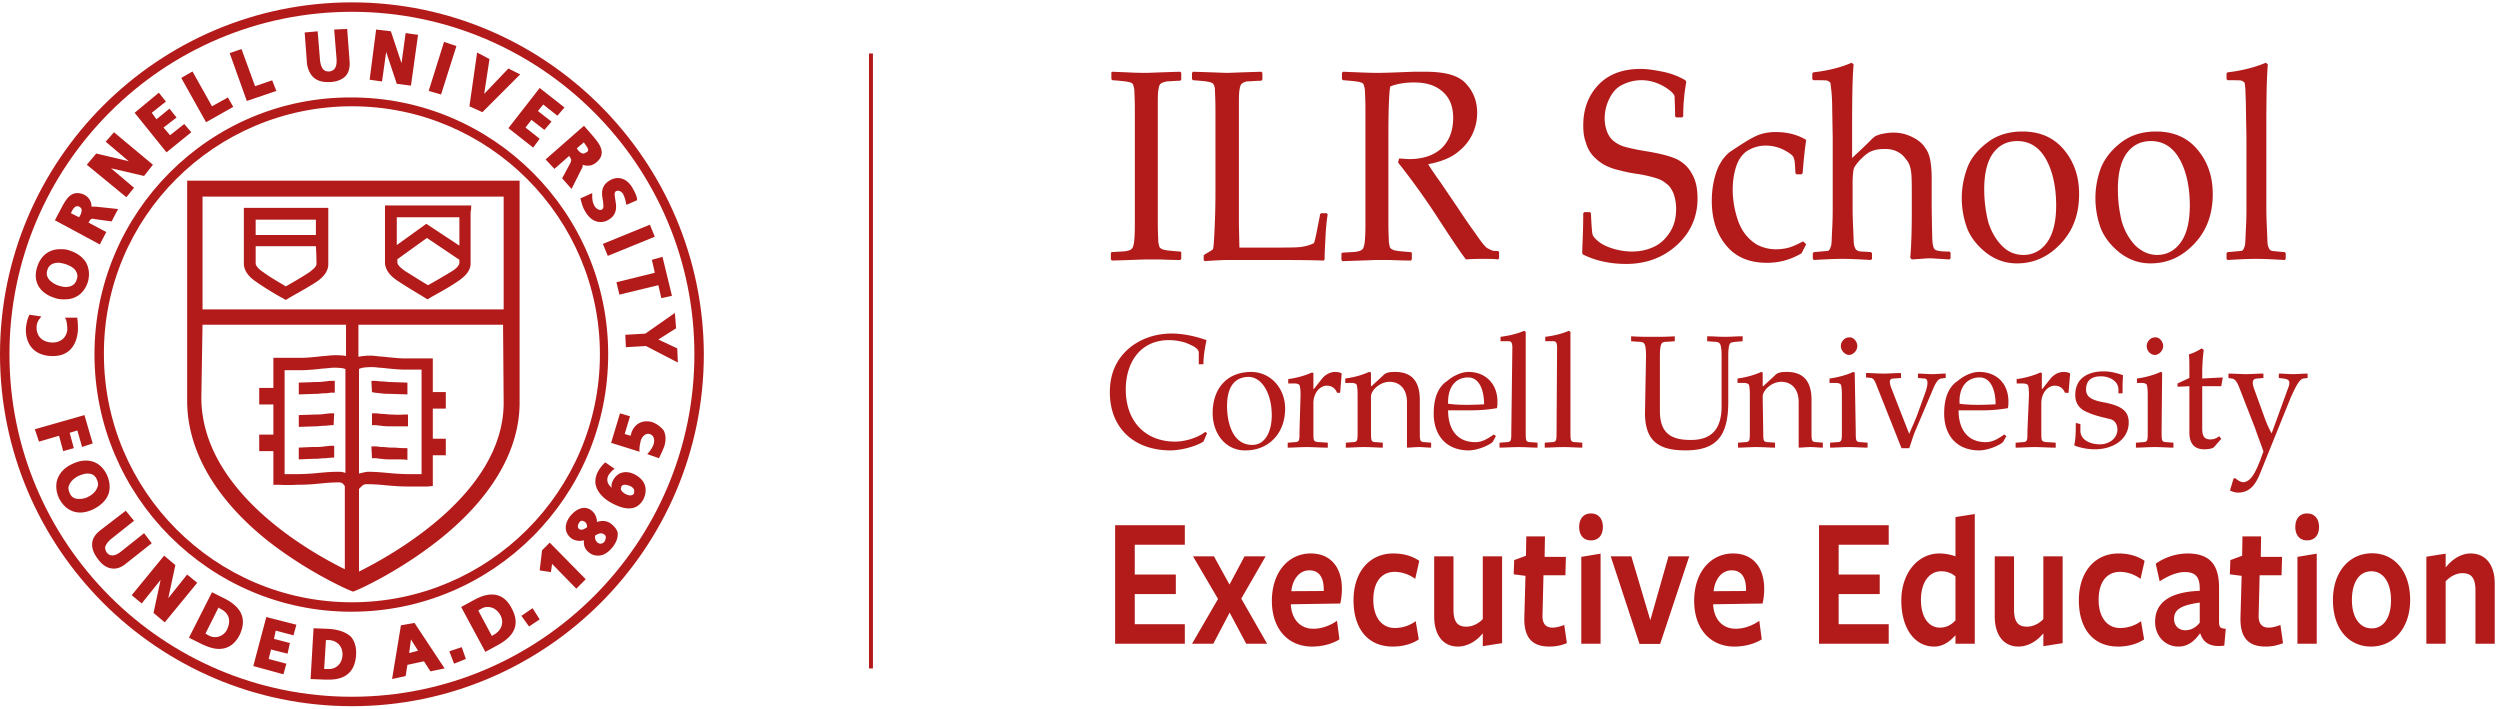 <svg width="187" height="53" 
  xmlns="http://www.w3.org/2000/svg">
  <g fill="#B31B1B" fill-rule="evenodd">
    <path d="M90.015 33.032c-.654.41-1.77.657-2.461.657-2.692 0-4.538-1.641-4.538-4.35 0-1.395.5-2.462 1.385-3.241.845-.739 2-1.15 3.23-1.15 1.038 0 2.037.288 2.614.493-.115.574-.23 1.19-.23 1.805h-.347v-.861c0-.329-.461-.534-.96-.739a4.137 4.137 0 0 0-1.27-.205c-2.115 0-3.23 1.641-3.23 3.693 0 2.38 1.461 3.898 3.692 3.898.807 0 1.768-.328 2.268-.739l.116.124-.27.615zM91.783 30.365c0 1.272.423 2.914 1.885 2.914 1.038 0 1.46-1.109 1.46-2.217 0-1.559-.691-2.872-1.768-2.872-1.23.042-1.577 1.067-1.577 2.175m-1.076.534c0-1.806 1.038-3.078 2.884-3.078 1.422 0 2.537 1.19 2.537 2.749 0 1.847-1.23 3.119-2.96 3.119-1.385.04-2.461-1.149-2.461-2.79M97.282 29.544c0-.369-.039-.656-.077-.738-.077-.082-.192-.124-.423-.124h-.423v-.327c.654-.083 1.346-.288 1.769-.493l.115.04v1.19h.039l.615-.779c.27-.328.654-.492.961-.492.192 0 .423.04.5.123l-.115 1.436h-.231c-.115-.287-.346-.533-.769-.533-.5 0-1 .533-1 1.313v2.051c0 .329 0 .575.039.698.038.123.23.164.461.164l.577.041v.37c-.577 0-1.038-.042-1.577-.042-.538 0-1 .042-1.422.042v-.37l.5-.04c.192 0 .307-.042.346-.165.038-.123.038-.369.038-.698l.077-2.667zM102.55 32.211c0 .329 0 .575.038.698.039.123.154.164.346.164l.5.041v.37c-.384 0-.846-.042-1.384-.042-.538 0-1 .042-1.384.042v-.37l.5-.04c.192 0 .307-.042.346-.165.038-.123.038-.369.038-.698v-2.708c0-.37-.038-.656-.077-.738-.077-.083-.192-.123-.423-.123h-.423v-.329c.654-.081 1.346-.287 1.77-.492l.153.04v1.027h.038l.846-.78c.231-.246.462-.287.923-.287 1.308 0 1.846.78 1.846 2.092v2.298c0 .329 0 .575.038.698.039.123.154.164.346.164l.462.041v.37c-.27 0-.615-.042-.923-.042-.308 0-.654.042-.884.042v-3.406c0-.985-.539-1.518-1.308-1.518-.692 0-1.384.615-1.384 1.108v2.543zM108.318 30.201c.923.123 1.884.082 2.691.041 0-1.108-.384-2.01-1.192-2.01-.884 0-1.538.656-1.5 1.969m3.692-.164c0 .164 0 .328-.038.492-.692.123-1.346.164-2.038.164h-1.615c0 1.396.653 2.38 2.038 2.38.538 0 .961-.287 1.384-.574l.154.123-.23.41c-.078.164-1.04.657-1.808.657-1.692 0-2.615-1.15-2.615-2.75 0-1.148.308-1.846.808-2.297.23-.164.461-.37.692-.493.384-.205.73-.328 1.115-.328 1.23 0 2.153.862 2.153 2.216M113.124 26.015c0-.287-.038-.492-.269-.492h-.615v-.328c.615-.082 1.192-.205 1.769-.452l.115.082v7.387c0 .328 0 .574.038.697.039.123.154.164.346.164l.5.041v.37c-.423 0-.846-.041-1.422-.041-.539 0-1 .04-1.423.04v-.369l.5-.04c.192 0 .307-.042.346-.165.038-.123.038-.37.038-.697l.077-6.197zM116.47 26.015c0-.287-.039-.492-.27-.492h-.615v-.328c.615-.082 1.192-.205 1.769-.452l.115.082v7.387c0 .328 0 .574.039.697.038.123.154.164.346.164l.5.041v.37c-.423 0-.846-.041-1.423-.041-.538 0-1 .04-1.384.04v-.369l.5-.04c.192 0 .307-.042.346-.165.038-.123.038-.37.038-.697l.039-6.197zM123.122 26.631c0-.451-.039-.78-.116-.903-.077-.123-.192-.164-.461-.164l-.538-.04v-.37c.576.04 1.115.04 1.653.04.5 0 1.038 0 1.615-.04v.37l-.538.04c-.27 0-.423.041-.462.164-.077.123-.115.452-.115.903v4.103c0 1.683.846 2.175 2.307 2.175 1.23 0 2.307-.492 2.307-2.503v-3.775c0-.451-.038-.78-.115-.903-.077-.123-.192-.164-.462-.164l-.5-.04v-.37c.462 0 .885.04 1.308.04.461 0 .846-.04 1.346-.04v.37l-.5.04c-.27.041-.423.041-.462.164-.076.123-.115.452-.115.903v3.447c0 2.585-.923 3.61-3.191 3.61-1.923 0-3.038-.615-3.038-2.79l.077-4.267zM131.889 32.211c0 .329 0 .575.038.698.039.123.154.164.346.164l.5.041v.37c-.384 0-.846-.042-1.384-.042-.538 0-1 .042-1.384.042v-.37l.5-.04c.192 0 .307-.042.346-.165.038-.123.038-.369.038-.698v-2.708c0-.37-.038-.656-.077-.738-.077-.083-.192-.123-.423-.123h-.423v-.329c.654-.081 1.346-.287 1.769-.492l.115.04v1.027h.039l.846-.78c.23-.246.461-.287.923-.287 1.307 0 1.845.78 1.845 2.092v2.298c0 .329 0 .575.039.698.038.123.153.164.346.164l.461.041v.37c-.269 0-.615-.042-.923-.042-.307 0-.653.042-.884.042v-3.406c0-.985-.538-1.518-1.307-1.518-.693 0-1.385.615-1.385 1.108l.039 2.543zM138.926 25.892c0 .329-.308.657-.616.657-.307 0-.615-.328-.615-.657 0-.369.308-.656.615-.656.308-.041.616.287.616.656zm-.116 6.32c0 .328 0 .574.039.697.038.123.153.164.346.164l.5.041v.37c-.423 0-.846-.042-1.385-.042-.538 0-1 .042-1.422.042v-.37l.5-.04c.192 0 .307-.042.346-.165.038-.123.038-.37.038-.698v-2.708c0-.37-.038-.656-.077-.738-.077-.082-.192-.123-.423-.123h-.423v-.329c.654-.082 1.346-.287 1.769-.492l.115.041.077 4.35zM143.27 32.211c-.192.452-.307.903-.46 1.313h-.578l-1.922-4.842c-.077-.164-.154-.369-.346-.41l-.385-.04v-.33c.423 0 .885.042 1.308.042.423 0 .845-.041 1.307-.041v.37l-.538.04c-.308 0-.385.164-.193.698l1.346 3.447c.23-.575.5-1.108.692-1.683l.462-1.272c.307-.82.269-1.19-.039-1.19l-.461-.04v-.329c.346 0 .692.04 1.038.04.346 0 .692-.04 1.038-.04v.328l-.346.041c-.269.042-.461.452-.615.82l-1.307 3.078zM146.577 30.201c.923.123 1.885.082 2.692.041 0-1.108-.384-2.01-1.192-2.01-.884 0-1.576.656-1.5 1.969m3.653-.164c0 .164 0 .328-.038.492a11.1 11.1 0 0 1-2.038.164h-1.653c0 1.396.653 2.38 2.038 2.38.538 0 .96-.287 1.384-.574l.154.123-.231.41c-.077.164-1.038.657-1.807.657-1.692 0-2.615-1.15-2.615-2.75 0-1.148.308-1.846.807-2.297.231-.164.462-.37.693-.493.384-.205.73-.328 1.115-.328 1.307 0 2.191.862 2.191 2.216M151.768 29.544c0-.369-.038-.656-.076-.738-.077-.082-.193-.124-.423-.124h-.423v-.327c.653-.083 1.345-.288 1.768-.493l.116.04v1.19h.038l.615-.779c.27-.328.654-.492.962-.492.192 0 .423.04.5.123l-.116 1.436h-.269c-.115-.287-.346-.533-.769-.533-.5 0-1 .533-1 1.313v2.051c0 .329 0 .575.039.698.038.123.23.164.461.164l.577.041v.37c-.577 0-1.038-.042-1.577-.042-.538 0-1 .042-1.422.042v-.37l.5-.04c.192 0 .307-.042.346-.165.038-.123.038-.369.038-.698l.115-2.667zM155.614 31.72v.491c0 .74.807 1.026 1.46 1.026.693 0 1.308-.45 1.308-1.107 0-.37-.192-.698-.538-.78-.5-.123-1.115-.246-1.654-.493-.538-.205-.96-.574-.96-1.313 0-1.313 1.037-1.764 2.114-1.764.538 0 1 .123 1.461.287-.038.451-.038.862-.038 1.354h-.308v-.287c0-.616-.654-.985-1.307-.985-.962 0-1.115.574-1.115.985 0 .534.384.78 1.23.944 1.346.246 1.961.615 1.961 1.518 0 1.313-1.23 2.01-2.5 2.01a4.278 4.278 0 0 1-1.576-.287c.116-.533.116-1.108.116-1.682l.346.082zM161.804 25.892c0 .329-.307.657-.615.657-.346 0-.615-.328-.615-.657 0-.369.308-.656.615-.656.308-.041.615.287.615.656zm-.115 6.32c0 .328 0 .574.039.697.038.123.153.164.346.164l.5.041v.37c-.385 0-.846-.042-1.385-.042-.538 0-1 .042-1.422.042v-.37l.5-.04c.192 0 .307-.042.345-.165.039-.123.039-.37.039-.698v-2.708c0-.37-.039-.656-.077-.738-.077-.082-.192-.123-.423-.123h-.308v-.329c.654-.082 1.346-.287 1.77-.492l.115.041-.039 4.35zM162.881 28.929v-.247l.884-.41v-.82c0-.328 0-.616-.038-.944.423-.123.77-.328.961-.452l.154.124c-.077.533-.115 1.19-.115 1.682v.451l1.538-.081-.116.656h-1.422v3.16c0 .574.154.82.615.82a.98.98 0 0 0 .654-.246l.153.205-.538.615c-.115.124-.5.165-.73.165-.616 0-1.116-.288-1.116-1.272v-3.447l-.884.04zM171.187 28.929c.154-.452 0-.574-.423-.616l-.308-.04v-.329c.346 0 .692.04 1.077.04.384 0 .692-.04 1.076-.04v.328l-.307.041c-.27.042-.5.41-.961 1.436l-2.27 5.622c-.345.862-.768 1.478-1.691 1.478a1.35 1.35 0 0 1-.577-.165l.27-.903h.153c.154.165.423.288.577.288.654-.041 1-1.026 1.23-1.56l.27-.738c-.193-.575-.423-1.15-.616-1.723l-1.23-3.16c-.192-.451-.346-.575-.577-.575l-.192-.04v-.329c.423 0 .884.04 1.307.04.423 0 .885-.04 1.308-.04v.328l-.423.041c-.308 0-.5.124-.27.78l.731 2.01c.154.452.346.903.577 1.314l1.269-3.488z"/>
    <g>
      <path d="M83.169 5.366l1.106.043c.725.042 1.222.042 1.45.042.191 0 1.069-.042 2.557-.085l.076.085v.506l-.076.084c-.42 0-.725.042-.954.042-.229.042-.381.084-.496.169-.114.084-.153.253-.19.506-.039.253-.039.632-.039 1.096v8.812c0 .758.038 1.222.038 1.433.038.21.077.38.115.422a.69.69 0 0 0 .343.169c.153.041.573.084 1.183.126l.076.042v.506l-.076.084c-.038 0-.572 0-1.564-.042h-.993c-.19 0-1.03.042-2.556.084l-.076-.084V18.9l.076-.042c.572-.042.916-.042 1.106-.084.191-.043.306-.084.382-.17.076-.041.115-.21.153-.379.038-.21.076-.674.076-1.349V8.15c0-.759-.038-1.223-.038-1.433-.038-.211-.076-.38-.115-.422-.038-.084-.152-.127-.343-.169-.19-.042-.572-.084-1.183-.126l-.076-.084v-.506l.038-.043zM89.16 5.45l.076-.083c1.488.042 2.328.084 2.557.084.19 0 1.068-.042 2.556-.084l.077.084v.506l-.077.084c-.42 0-.725.042-.954.042a.796.796 0 0 0-.496.169c-.114.084-.152.253-.19.506-.039.253-.039.632-.039 1.096v8.938l.038 1.729h1.832c1.45 0 2.366 0 2.71-.042.343-.043.724-.127 1.03-.296.076-.168.152-.548.267-1.138.114-.59.19-.927.19-1.012l.077-.084h.42l.076.084c-.038.253-.115.76-.153 1.518-.038.759-.076 1.35-.076 1.855l-.076.084c-1.145-.042-2.633-.042-4.465-.042h-2.595c-.61 0-1.22.042-1.831.085l-.077-.085v-.337l.077-.084c.381-.211.572-.338.61-.38.038-.042.076-.464.115-1.265.038-.8.076-1.77.076-2.909V8.15c0-.759-.038-1.223-.038-1.433 0-.211-.077-.38-.115-.422-.038-.084-.152-.126-.343-.169-.153-.042-.572-.084-1.183-.126l-.076-.084V5.45zM100.378 5.45l.077-.083c1.106.042 1.946.084 2.556.084.687 0 1.565-.042 2.71-.084h.915c1.527 0 2.519.295 3.053.927.534.59.802 1.307.802 2.15 0 .548-.115 1.096-.382 1.645-.267.548-.649.97-1.145 1.349-.496.38-1.22.674-2.137.843.153.253.458.717.916 1.349l1.26 1.855c.42.633.839 1.265 1.335 1.94.458.674.763 1.054.916 1.138.152.084.267.126.343.168.076.043.267.043.458.043l.076.084v.464l-.076.084c-.305-.042-.61-.042-1.03-.042-.42 0-.878 0-1.374.042-.42-.548-1.068-1.518-1.946-2.867a54.335 54.335 0 0 0-3.13-4.385l.077-.295c.305 0 .534.042.725.042 1.03 0 1.832-.253 2.442-.8.573-.549.878-1.308.878-2.277 0-.886-.267-1.518-.801-1.982-.535-.464-1.221-.674-2.137-.674-.61 0-1.221.084-1.755.295-.077.126-.153 1.391-.153 3.71v6.535c0 .759.038 1.222.038 1.433.038.211.076.38.115.422a.687.687 0 0 0 .343.168c.153.043.572.085 1.183.127l.076.042v.506l-.076.084c-.038 0-.573 0-1.565-.042h-.992c-.19 0-1.03.042-2.556.085l-.077-.085v-.506l.077-.042c.572-.042.915-.042 1.106-.084.191-.042.305-.085.382-.169.076-.042.114-.21.152-.38.039-.21.077-.674.077-1.348v-8.77c0-.759-.038-1.223-.038-1.433-.039-.211-.077-.38-.115-.422-.038-.084-.153-.126-.343-.169-.191-.042-.573-.084-1.183-.126l-.077-.084V5.45zM118.427 15.949l.077-.084h.42l.076.084c.038.843.076 1.349.114 1.56.038.168.23.38.496.59.267.21.649.38 1.069.506.42.126.916.21 1.374.21.648 0 1.182-.126 1.717-.379.496-.253.877-.632 1.183-1.138.305-.506.42-1.054.42-1.686 0-.422-.077-.802-.191-1.139-.153-.337-.306-.59-.573-.759-.229-.21-.534-.337-.84-.421-.305-.085-.763-.211-1.373-.295-.61-.085-1.069-.211-1.412-.296a4.088 4.088 0 0 1-.992-.379 3.426 3.426 0 0 1-.84-.675 2.45 2.45 0 0 1-.534-1.011c-.152-.38-.19-.844-.19-1.265 0-1.223.381-2.235 1.144-3.036.763-.8 1.832-1.18 3.13-1.18.533 0 1.068.084 1.678.21a5.45 5.45 0 0 1 1.68.633l.075.126a13.73 13.73 0 0 0-.228 2.572l-.077.084h-.458l-.076-.084c0-.8-.038-1.307-.038-1.475 0-.17-.305-.464-.802-.76-.534-.294-1.068-.463-1.678-.463-.497 0-.993.126-1.412.337-.458.211-.764.59-.992 1.054-.23.464-.344.97-.344 1.476 0 .38.076.717.19 1.012.115.295.306.548.535.716.23.169.458.296.763.38.306.084.802.21 1.603.337 1.068.169 1.832.38 2.29.59.496.253.877.59 1.144 1.097.305.505.42 1.138.42 1.855 0 1.39-.534 2.571-1.565 3.499-1.03.928-2.29 1.391-3.777 1.391-1.221 0-2.328-.253-3.244-.716l-.038-.127c0-.464.076-1.433.076-2.951M135.103 18.268l-.344.674a4.948 4.948 0 0 1-2.594.717c-1.298 0-2.328-.421-3.053-1.307-.725-.885-1.069-1.981-1.069-3.33 0-.633.077-1.181.191-1.645.115-.464.267-.885.458-1.18.191-.338.382-.548.61-.76.23-.168.611-.42 1.145-.758.535-.337.954-.548 1.222-.632a3.77 3.77 0 0 1 1.144-.17c.916 0 1.68.212 2.29.591-.115.759-.191 1.56-.267 2.487l-.077.085h-.381l-.076-.085c-.039-.547-.039-.927-.115-1.096-.038-.21-.267-.38-.725-.632a3.033 3.033 0 0 0-1.374-.337c-.496 0-.916.126-1.297.337-.382.21-.687.59-.878 1.096-.19.506-.305 1.139-.305 1.855 0 .59.076 1.18.229 1.771.153.59.343 1.054.61 1.433.268.38.573.675.993.928.42.21.877.337 1.411.337.306 0 .65-.042.954-.126.306-.085.65-.253 1.069-.464l.229.21zM138.499 4.692l.153.126c-.077.76-.115 2.277-.115 4.554v2.445c.496-.464.954-.885 1.412-1.349a2.14 2.14 0 0 1 .343-.295c.115-.042.306-.127.535-.169.229-.042.496-.084.8-.084.459 0 .879.084 1.336.295.458.21.764.464.954.717.23.295.382.59.458 1.012.077.38.115.843.115 1.433v1.729c0 .126 0 .927.038 2.445 0 .632.076 1.011.19 1.096.115.126.497.169 1.107.169l.077.084v.422l-.077.084c-.763-.042-1.259-.084-1.526-.084-.153 0-.572.042-1.297.084l-.115-.126c.076-.844.115-1.982.115-3.331v-1.307c0-.759 0-1.35-.039-1.686-.038-.338-.114-.675-.305-.928-.19-.253-.381-.506-.648-.632-.268-.17-.611-.253-.993-.253-.42 0-.725.042-1.03.168-.305.127-.534.338-.84.633-.266.295-.457.548-.495.716-.039.211-.077.548-.077 1.139v1.77c0 .127 0 .59.038 1.392.039.8.039 1.265.077 1.39.038.128.076.211.114.296a.81.81 0 0 0 .191.126c.076.043.382.043.954.085l.076.084v.422l-.076.084c-.763-.042-1.45-.084-2.137-.084s-1.412.042-2.137.084l-.076-.084v-.422l.076-.084c.573-.042.916-.085.992-.085a.208.208 0 0 0 .191-.126c.038-.042.076-.168.115-.295.038-.126.038-.548.076-1.265.038-.716.038-1.265.038-1.644v-5.144l-.038-2.108c0-.716-.038-1.222-.076-1.517-.039-.296-.039-.464-.077-.506a.823.823 0 0 0-.19-.127C136.628 6 136.247 6 135.636 6l-.076-.084v-.422l.076-.084c1.145-.127 2.099-.38 2.862-.717M148.42 14.136c0 .928.115 1.729.305 2.487.23.717.573 1.307 1.03 1.771.459.464.993.675 1.603.675.687 0 1.298-.295 1.756-.928.458-.632.687-1.56.687-2.782 0-1.392-.268-2.572-.764-3.458-.496-.885-1.22-1.349-2.137-1.349-.763 0-1.373.295-1.831.928-.42.59-.649 1.475-.649 2.656m-1.679.675c0-.801.153-1.56.42-2.277.267-.717.801-1.35 1.526-1.897.725-.548 1.603-.801 2.595-.801 1.26 0 2.29.421 3.053 1.307.763.885 1.183 1.981 1.183 3.372 0 1.518-.458 2.74-1.374 3.71-.916.97-1.984 1.476-3.282 1.476-.84 0-1.564-.253-2.251-.759-.649-.506-1.145-1.096-1.45-1.813a6.536 6.536 0 0 1-.42-2.318M158.418 14.136c0 .928.114 1.729.305 2.487.229.717.572 1.307 1.03 1.771.458.422.992.675 1.603.675.687 0 1.297-.295 1.755-.928.458-.632.687-1.56.687-2.782 0-1.392-.267-2.572-.763-3.458-.496-.885-1.221-1.349-2.137-1.349-.763 0-1.374.295-1.832.928-.42.59-.648 1.475-.648 2.656m-1.68.675c0-.801.153-1.56.42-2.277.306-.717.802-1.35 1.527-1.897.725-.548 1.602-.801 2.595-.801 1.259 0 2.29.421 3.052 1.307.763.885 1.183 1.981 1.183 3.372 0 1.518-.458 2.74-1.374 3.71-.915.97-1.984 1.476-3.281 1.476-.84 0-1.565-.253-2.252-.759-.648-.506-1.144-1.096-1.45-1.813a6.536 6.536 0 0 1-.42-2.318M169.484 4.692l.152.126c-.076.76-.114 2.277-.114 4.554v6.198c0 .126 0 .59.038 1.39.038.802.038 1.266.076 1.392.038.127.077.21.115.295a.81.81 0 0 0 .19.126c.077 0 .382.043.955.085l.076.084v.422l-.076.084c-.764-.042-1.45-.084-2.137-.084s-1.412.042-2.137.084l-.077-.084v-.422l.077-.084c.572-.042.916-.085.992-.085a.208.208 0 0 0 .19-.126c.039-.042.077-.168.115-.295.038-.126.038-.548.076-1.265.039-.716.039-1.265.039-1.644v-5.144l-.039-2.108c0-.716-.038-1.222-.038-1.517-.038-.296-.038-.464-.076-.506a.823.823 0 0 0-.19-.127C167.613 6 167.231 6 166.62 6l-.076-.084v-.422l.077-.084c1.106-.127 2.06-.38 2.862-.717"/>
    </g>
    <path d="M65 50h.296V4H65z"/>
    <g>
      <path d="M83.411 48.15v-8.865h5.214v1.461H84.88v2.228h3.072v1.46H84.88v2.255h3.745v1.462zM93.215 48.15l-1.237-2.326-1.223 2.327h-1.591l1.946-3.348-1.873-3.191h1.566l1.163 2.113 1.126-2.113h1.579l-1.824 3.163 1.934 3.376zM99.016 44.207v-.113c0-.88-.331-1.433-1.077-1.433-.796 0-1.273.752-1.346 1.56l2.423-.014zm-2.46 1.036c.061 1.063.685 1.787 1.688 1.787.6 0 1.249-.227 1.763-.596l.183 1.39c-.538.341-1.285.54-2.043.54-1.811 0-3.011-1.334-3.011-3.42 0-2.127 1.224-3.545 2.913-3.545 1.493 0 2.325 1.05 2.325 2.652 0 .355-.049.809-.123 1.092l-3.695.057v.043zM104.168 48.363c-1.836 0-2.924-1.32-2.924-3.46 0-2.128 1.198-3.504 2.973-3.504.771 0 1.432.198 1.946.553l-.306 1.348a2.612 2.612 0 0 0-1.53-.525c-1.04 0-1.603.823-1.603 2.085 0 1.333.649 2.113 1.603 2.113.587 0 1.126-.184 1.567-.51l.232 1.361c-.49.341-1.2.54-1.958.54M108.72 41.612v3.985c0 .965.344 1.277.956 1.277.514 0 .966-.27 1.236-.568v-4.694h1.444v6.496l-1.444.227v-.964c-.465.58-1.139.992-1.861.992-1.101 0-1.774-.85-1.774-2.255v-4.496h1.444zM115.893 48.363c-1.261 0-1.921-.638-1.873-2.212l.086-3.078-.882-.114.038-1.064.88-.326.025-1.446h1.395l-.024 1.531h1.59l-.036 1.376h-1.64l-.073 3.021c-.013.61.257.894.746.894.294 0 .588-.085.881-.199l.196 1.362c-.428.17-.82.255-1.31.255M118.28 48.15v-6.496l1.443-.241v6.738h-1.444zm.721-7.73c-.563 0-.88-.397-.88-1.007 0-.596.317-1.007.88-1.007.575 0 .894.411.894 1.007 0 .61-.319 1.007-.894 1.007zM124.178 48.165h-1.542l-2.154-6.553h1.542l1.42 4.78 1.358-4.78h1.554zM130.604 44.207v-.113c0-.88-.33-1.433-1.077-1.433-.796 0-1.273.752-1.347 1.56l2.424-.014zm-2.46 1.036c.061 1.063.685 1.787 1.689 1.787.6 0 1.248-.227 1.762-.596l.183 1.39c-.538.341-1.285.54-2.043.54-1.812 0-3.011-1.334-3.011-3.42 0-2.127 1.224-3.545 2.913-3.545 1.493 0 2.325 1.05 2.325 2.652 0 .355-.049.809-.123 1.092l-3.695.057v.043zM136.062 48.15v-8.865h5.214v1.461h-3.745v2.228h3.072v1.46h-3.072v2.255h3.745v1.462zM145.204 42.732c-.966 0-1.517.922-1.517 2.127 0 1.277.551 2.086 1.42 2.086.477 0 .844-.199 1.162-.539v-3.29a1.592 1.592 0 0 0-1.065-.384zm1.065-4.056l1.444-.228v9.703h-1.444v-.638c-.38.425-.893.85-1.59.85-1.494 0-2.46-1.404-2.46-3.433 0-2.084 1.248-3.531 2.85-3.531.405 0 .845.085 1.2.213v-2.936zM150.65 41.612v3.985c0 .965.344 1.277.955 1.277.514 0 .967-.27 1.237-.568v-4.694h1.443v6.496l-1.443.227v-.964c-.466.58-1.139.992-1.861.992-1.102 0-1.774-.85-1.774-2.255v-4.496h1.444zM158.422 48.363c-1.836 0-2.924-1.32-2.924-3.46 0-2.128 1.199-3.504 2.973-3.504.771 0 1.432.198 1.946.553l-.306 1.348a2.613 2.613 0 0 0-1.53-.525c-1.04 0-1.603.823-1.603 2.085 0 1.333.649 2.113 1.603 2.113.587 0 1.126-.184 1.567-.51l.232 1.361c-.49.341-1.2.54-1.958.54M164.541 45.073c-1.408.198-1.921.524-1.921 1.22 0 .496.33.85.844.85.453 0 .82-.24 1.077-.567v-1.503zm0 2.326c-.404.567-.893.964-1.59.964-1.017 0-1.75-.808-1.75-1.843 0-1.206.758-2.228 3.34-2.327v-.156c0-.88-.318-1.248-1.126-1.248-.575 0-1.272.298-1.872.695l-.294-1.319a4.22 4.22 0 0 1 2.362-.766c1.738 0 2.41.894 2.374 2.695v2.34c0 .497.074.568.502.596l-.11 1.263c-1.077.141-1.579-.241-1.787-.894h-.049zM169.461 48.363c-1.26 0-1.92-.638-1.872-2.212l.086-3.078-.882-.114.037-1.064.882-.326.024-1.446h1.395l-.024 1.531h1.59l-.036 1.376h-1.64l-.074 3.021c-.012.61.257.894.747.894.294 0 .587-.085.881-.199l.196 1.362c-.428.17-.82.255-1.31.255M171.848 48.15v-6.496l1.444-.241v6.738h-1.444zm.722-7.73c-.563 0-.881-.397-.881-1.007 0-.596.318-1.007.88-1.007.576 0 .894.411.894 1.007 0 .61-.318 1.007-.893 1.007zM177.38 42.732c-.943 0-1.457.88-1.457 2.142 0 1.248.539 2.128 1.48 2.128.93 0 1.445-.852 1.445-2.114s-.538-2.156-1.469-2.156m-.024 5.631c-1.652 0-2.851-1.305-2.851-3.475 0-2.156 1.26-3.503 2.925-3.503 1.664 0 2.85 1.333 2.85 3.49 0 2.141-1.272 3.488-2.924 3.488M185.163 48.15v-3.985c0-.965-.33-1.291-.979-1.291-.502 0-.967.298-1.248.61v4.667h-1.445v-6.51l1.445-.228v1.035c.501-.638 1.175-1.049 1.86-1.049 1.138 0 1.81.851 1.81 2.255v4.497h-1.443z"/>
    </g>
    <g>
      <path d="M15.15 24.292h10.732v2.34c-.177-.044-.663-.088-1.193-.044-.31.044-.618.044-.883.089-.486.044-.884.088-1.237.088h-2.12v2.252h-1.06v1.237h1.06v2.253h-1.06v1.236h1.06v2.518h.398c.044 0 .618.044 1.325 0 .75 0 1.28-.044 1.722-.089.486-.044.883-.088 1.458-.088.22 0 .309.088.397.221l.044.044v6.228c-2.606-1.281-10.732-5.83-10.732-12.853l.088-5.432zm0-1.149h22.524v-8.436H15.15v8.436zm11.703 12.279v-7.818c.044-.044.133-.044.221-.088 0 0 .486-.088 1.016-.044.31.044.618.044.883.088.486.044.928.088 1.325.088h1.236v7.818h-.838a16.75 16.75 0 0 1-1.679-.089c-.485-.044-.927-.088-1.545-.088-.265.044-.442.088-.619.133zm10.821-5.3c0 6.801-8.347 11.395-10.82 12.631V36.57l.132-.133c.132-.132.22-.22.441-.22.575 0 1.016.044 1.502.088s.972.088 1.723.088h1.325l.397-.044v-2.296h.972v-1.237h-.972v-2.253h.972v-1.236h-.972v-2.518h-2.12c-.353 0-.75-.044-1.237-.088-.265-.044-.574-.044-.883-.088-.662-.089-1.237.044-1.28.044h-.045v-2.385h10.82l.045 5.83zm-11.837 5.255a1.307 1.307 0 0 0-.441-.088h-.044c-.619 0-1.06.044-1.546.088a16.75 16.75 0 0 1-1.679.089h-.839v-7.774H22.525c.397 0 .84-.044 1.325-.088.265-.044.574-.044.883-.088.53-.044.972.044.972.044.044 0 .088.044.132.044v7.773zm-5.741 5.124c3.003 2.34 5.962 3.622 6.095 3.666l.22.088.221-.088c.133-.044 3.048-1.325 6.051-3.666 4.02-3.136 6.184-6.758 6.184-10.38V13.516H14v16.342c-.044 3.754 2.076 7.464 6.095 10.644z"/>
      <path d="M23.673 19.743c0 .22-.309.441-.53.618-.53.353-1.369.84-1.766 1.06-.354-.22-1.149-.663-1.679-1.06-.353-.22-.574-.486-.574-.663v-1.28h4.505c.044.706.044 1.236.044 1.325zm-4.549-2.165h4.505V16.43h-4.505v1.148zm5.433-2.031H18.24v4.24c.044.486.353.927.972 1.325.75.53 1.899 1.192 1.943 1.192l.22.133.222-.133c.044-.044 1.28-.706 2.031-1.192.884-.574.928-1.149.928-1.325v-4.24zM31.888 16.74l-2.208 1.59v-2.077h4.682v2.12l-2.474-1.634zm2.474 2.914c0 .221-.31.486-.53.618-.574.354-1.414.84-1.811 1.06-.398-.22-1.148-.706-1.723-1.06-.176-.132-.574-.397-.574-.662v-.22l2.209-1.59 2.429 1.633v.221zm.883-4.284h-6.448v4.328c.044.486.353.928.971 1.325.795.53 1.944 1.193 1.988 1.237l.22.132.222-.132c.044-.044 1.325-.707 2.075-1.237.928-.618.928-1.148.928-1.325v-3.886c.044 0 .044-.442.044-.442zM28.002 29.37l.441.045c.265.044.53.044.751.044l1.281.044v-.883l-1.28-.044c-.178 0-.398-.044-.663-.044l-.442-.044h-.31l.045.883c.044-.044.088-.044.177 0M29.194 31.005c-.176 0-.397-.045-.618-.045-.133 0-.31-.043-.442-.043h-.309v.883h.22c.178 0 .31.044.443.044.265.044.485.044.706.044h1.325v-.883h-.353c-.31.044-.707 0-.972 0M29.194 33.478c-.176 0-.397-.044-.662-.044-.133 0-.31-.044-.442-.044h-.31l.045.883h.22c.178 0 .31.044.443.044a4.3 4.3 0 0 0 .706.045h.354c.353 0 .795 0 .927.044v-.883c-.132 0-.574 0-.927-.045h-.354zM23.63 29.46c.22 0 .44-.045.75-.045.133 0 .265-.044.442-.044h.22v-.883h-.309c-.176 0-.309.043-.441.043-.265.045-.486.045-.663.045l-1.28.044v.883l1.28-.044zM24.292 30.96c-.265.045-.486.045-.663.045l-1.28.044v.883l1.28-.043c.221 0 .442-.045.751-.045l.398-.044h.176l.044-.884h-.309l-.397.045zM24.292 33.39c-.265.044-.486.044-.707.044-.398 0-1.06.044-1.237.044v.883c.177 0 .84-.043 1.281-.043.221 0 .442-.045.751-.045l.442-.044h.176v-.883h-.309l-.397.044zM3.975 26.632c1.104 0 1.767-.706 1.855-1.943 0-.22 0-.53-.044-.84v-.087h-.928l.089.176c.044.133.088.442.088.707-.044.618-.53 1.016-1.193.972-.706-.045-1.104-.486-1.104-1.105 0-.22.045-.441.221-.662l.133-.177-.884-.132-.044.088c-.132.265-.177.574-.22.84-.089 1.28.618 2.12 1.898 2.163h.133zM3.533 20.228c.133-.486.53-.574.84-.574.132 0 .309.044.485.088.398.133.707.31.84.575.088.176.132.353.044.574-.133.486-.53.574-.84.574-.176 0-.309-.044-.485-.088-.53-.177-1.06-.575-.884-1.149m.619 2.076c.265.088.486.088.706.088.84 0 1.458-.485 1.723-1.325.132-.53.088-.971-.133-1.413-.265-.442-.706-.75-1.28-.927-.221-.089-.486-.089-.663-.089-.84 0-1.458.486-1.722 1.325-.354 1.104.176 1.988 1.369 2.341M5.963 16.165l-.045.088-.618-.309.044-.088c.133-.265.31-.53.574-.398a.345.345 0 0 1 .177.177c.044.177-.044.398-.132.53zm1.987 1.193l-1.325-.707.044-.088c.133-.221.221-.221.398-.177l1.28.177.486-.928-1.678-.177h-.31a.972.972 0 0 0-.53-.883 1.176 1.176 0 0 0-.53-.132c-.617 0-.927.618-1.236 1.192l-.442.84 3.357 1.81.486-.927zM10.026 14.045l-1.723-1.458 2.474.575.662-.84-2.915-2.429-.618.707 1.722 1.457-2.429-.574-.706.84 2.959 2.429zM14.31 9.893l-.53-.618-1.06.84-.486-.575.972-.75-.53-.663-.972.795-.353-.486 1.06-.84-.53-.662-1.811 1.502 2.385 2.959zM17.446 7.994l-.398-.706-1.192.662-1.458-2.606-.839.486 1.855 3.313zM20.67 6.802l-.31-.795-1.28.441-1.016-2.782-.883.309 1.28 3.577zM24.512 6.14h.221c.53-.045.928-.222 1.149-.487.22-.265.309-.662.265-1.104l-.177-2.385-.972.044.177 2.209c.044.75-.265.883-.53.927h-.088c-.221 0-.53-.088-.619-.839l-.176-2.164-.972.088.177 2.385c.176.883.662 1.325 1.546 1.325M28.885 3.887l.795 2.385 1.06.132.53-3.798-.928-.133-.309 2.253-.795-2.385-1.104-.133-.486 3.754.928.133zM34.14 3.445l-.927-.31-1.148 3.667.927.265zM38.91 5.565l-.882-.442-1.811 1.9.397-2.606-.927-.486-.574 4.019.971.442zM39.882 11.042l.486-.663-1.06-.839.442-.574.972.75.53-.618-1.016-.795.397-.486 1.06.84.53-.619-1.855-1.457-2.34 3.003zM43.68 10.644l.045.089c.132.176.265.353.265.485 0 .089-.044.133-.133.177-.088.044-.132.088-.22.088-.177 0-.354-.176-.442-.309l-.044-.088.53-.442zm-2.208 1.988l1.105-.972.044.088c.132.177.132.221.044.442l-.618 1.148.706.795.751-1.501c.044-.044.088-.177.088-.31a.976.976 0 0 0 1.016-.176c.84-.707.177-1.458-.309-2.032l-.618-.706-2.871 2.517.662.707zM45.006 15.68c-.177.088-.442-.09-.53-.266-.133-.22-.177-.441-.177-.75v-.221l-.883.397.044.177c.088.309.132.486.31.795.308.53.706.795 1.147.795.221 0 .398-.044.619-.177.662-.398.574-1.016.486-1.502-.045-.309-.089-.53.044-.618.088-.044.132-.044.176-.044.177 0 .31.177.354.22.088.177.176.398.22.663l.045.177.795-.354v-.088c-.044-.265-.177-.53-.354-.839-.397-.707-1.104-.928-1.722-.53-.663.397-.574 1.016-.486 1.457.044.398.088.619-.088.707M45.096 18.242l3.516-1.435.368.9-3.517 1.434zM48.98 20.405l-2.87.707.22.927 2.916-.706.22.971.796-.176-.707-2.915-.795.22zM46.772 25.043l.045.927 1.501-.088 2.385 1.236-.044-1.06-1.413-.662 1.325-.84-.089-1.148-2.208 1.546zM4.726 33.744l.795-.221-.31-1.15.575-.175.353 1.236.795-.265-.618-2.12-3.71 1.06.31.927 1.5-.441zM6.625 37.144c-.22.133-.486.177-.707.177-.353 0-.574-.132-.706-.442-.089-.22-.133-.398-.044-.574.088-.265.353-.53.706-.707.221-.088.442-.176.663-.176.353 0 .574.132.706.442.089.22.133.397.044.573-.088.265-.309.53-.662.707m1.502-.22c.132-.443.088-.928-.133-1.414-.353-.707-.883-1.06-1.59-1.06-.309 0-.662.089-1.016.265-.574.265-.927.662-1.104 1.149-.132.441-.088.927.133 1.413.353.662.883 1.06 1.59 1.06.309 0 .662-.089 1.016-.265.574-.31.927-.663 1.104-1.149M10.777 39.882l-1.723 1.37c-.442.353-.795.397-1.06.088a.712.712 0 0 1-.132-.398c.044-.176.176-.397.441-.618l1.723-1.37-.619-.75-1.899 1.458c-.397.309-.618.662-.618 1.06 0 .353.132.706.442 1.104.353.486.75.706 1.192.706.31 0 .618-.132.928-.397l1.899-1.502-.574-.75zM14 42.974l-1.412 1.767.53-2.474-.84-.706L9.85 44.52l.751.618 1.413-1.766-.53 2.473.84.707 2.429-2.96zM17.004 47.038a.998.998 0 0 1-.927.618c-.177 0-.31-.044-.486-.133l-.221-.132.972-1.944.22.133c.265.133.442.353.53.574.089.31.045.574-.088.883m-.177-2.252l-.971-.486-1.723 3.401.972.486c.486.22.883.353 1.28.353.663 0 1.193-.353 1.547-1.06.53-1.148.176-2.032-1.104-2.694M18.947 49.82l2.253.618.22-.794-1.324-.354.176-.707 1.237.31.177-.795-1.193-.31.133-.618 1.325.353.22-.795-2.252-.574zM24.512 50.04h-.265l.133-2.163h.265c.53.044 1.016.442.972 1.148-.044.707-.575 1.06-1.105 1.016m.045-3.004l-1.104-.043-.221 3.798 1.104.044h.265c1.28 0 1.943-.619 2.032-1.811.044-.574-.089-1.06-.398-1.413-.353-.31-.883-.53-1.678-.575M30.607 48.848l.133-1.016.53.84-.663.176zm-.618-2.075l-.662 4.018 1.015-.22.133-.84 1.237-.265.485.752 1.06-.221-2.252-3.401-1.016.177zM33.61 48.716l.354.928.884-.354-.31-.883zM37.012 47.435l-.221.133-1.016-1.9.22-.132a.894.894 0 0 1 .487-.133c.397 0 .706.22.927.574.353.619.044 1.193-.397 1.458m-1.546-2.562l-.972.53 1.81 3.357.973-.53c1.28-.707 1.59-1.59 1.015-2.694-.574-1.148-1.545-1.37-2.826-.663M39 46.066l.573.795.795-.53-.53-.84zM40.545 41.163l-.177 1.502.84.133.088-.619 1.81 1.855.707-.707-2.694-2.738zM45.227 40.5c-.133.177-.354.222-.53.09-.133-.134-.221-.266-.177-.53.265-.177.486-.222.662-.09a.242.242 0 0 1 .133.222c0 .088-.044.22-.088.309m-1.325-1.06c-.133.088-.265.177-.398.177-.044 0-.132 0-.177-.045-.176-.132-.088-.353 0-.485a.243.243 0 0 1 .221-.133c.044 0 .133.044.221.088.088.088.177.265.133.398m1.81-.265c-.309-.22-.662-.266-1.06-.133 0-.353-.176-.706-.441-.883-.486-.354-1.104-.133-1.59.486-.442.618-.398 1.237.132 1.634.265.176.619.22.928.133-.044.397.088.706.397.927.221.177.442.22.663.22.397 0 .75-.22 1.104-.662.265-.353.397-.706.353-1.06-.044-.22-.22-.441-.486-.662M47.435 36.88c-.044.132-.177.176-.31.176a.819.819 0 0 1-.308-.088c-.177-.089-.31-.221-.354-.31-.044-.088 0-.132 0-.22.044-.133.133-.177.31-.177.088 0 .22.044.353.088.176.089.265.177.309.31v.22zm0-1.414c-.663-.31-1.28-.133-1.59.486-.088.176-.133.353-.088.53-.221-.177-.442-.486-.265-.884.088-.176.22-.309.353-.441l.132-.089-.706-.485-.089.088a2.573 2.573 0 0 0-.485.662c-.177.398-.221.751-.089 1.105.221.618.84 1.06 1.325 1.28.442.221.795.31 1.104.31.486 0 .84-.221 1.105-.707.353-.795.088-1.458-.707-1.855zM48.804 31.58c-.75-.222-1.369.132-1.59.838 0 .089-.044.133-.044.177l-.442-.133.398-1.325-.751-.22-.663 2.208 2.12.663v-.177c0-.221.045-.398.089-.618.044-.177.265-.619.662-.53.442.132.354.618.31.75-.089.265-.221.442-.354.619l-.132.132.883.31.044-.089c.133-.265.265-.574.353-.795.133-.442.133-.84-.044-1.193a1.989 1.989 0 0 0-.839-.618"/>
      <path d="M26.323 7.95c10.247 0 18.55 8.348 18.55 18.55 0 10.247-8.347 18.55-18.55 18.55-10.246 0-18.55-8.347-18.55-18.55-.044-10.247 8.304-18.55 18.55-18.55M7.067 26.5c0 10.6 8.612 19.257 19.212 19.257S45.492 37.144 45.492 26.5c0-10.6-8.613-19.212-19.213-19.212C15.68 7.243 7.067 15.9 7.067 26.5"/>
      <path d="M26.323 52.117C12.19 52.117.707 40.633.707 26.5.707 12.367 12.19.883 26.323.883 40.457.883 51.94 12.367 51.94 26.5c0 14.133-11.527 25.617-25.617 25.617m0-51.94C11.793.177 0 12.013 0 26.5s11.793 26.323 26.323 26.323c14.487 0 26.324-11.792 26.324-26.323C52.603 12.013 40.81.177 26.323.177"/>
    </g>
  </g>
</svg>